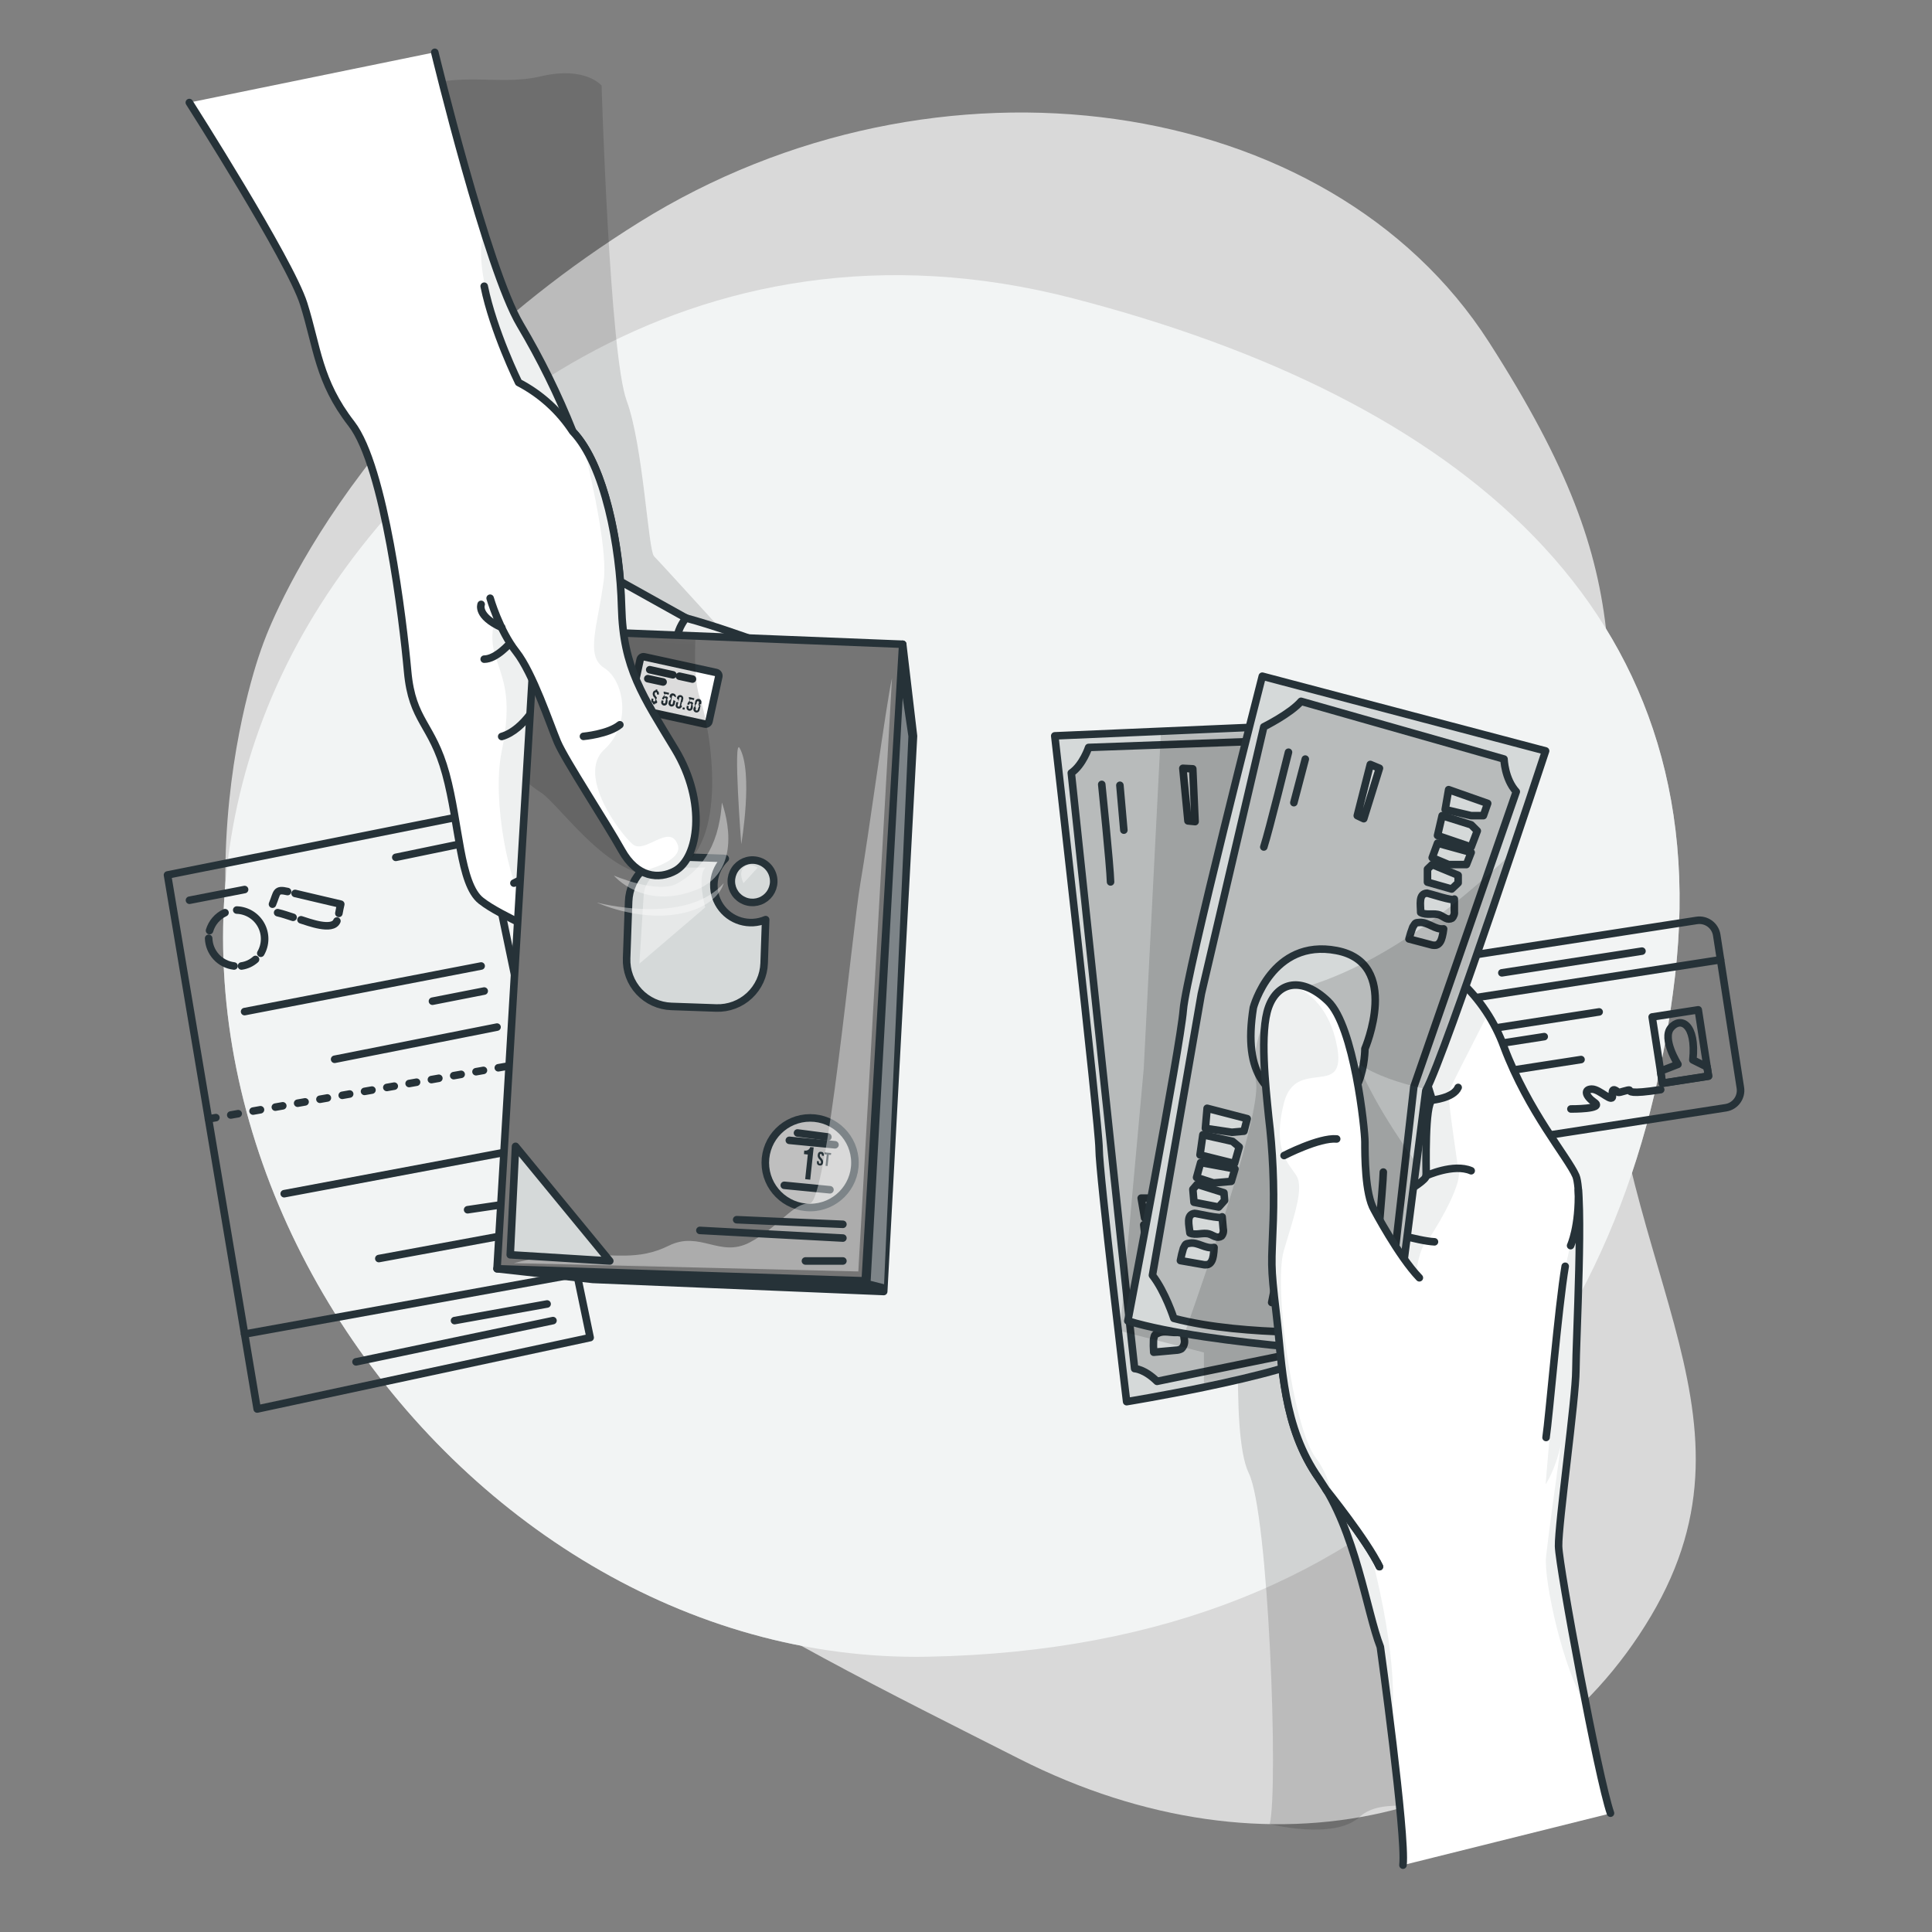 <svg width="256" height="256" viewBox="0 0 256 256" fill="none" xmlns="http://www.w3.org/2000/svg">
<rect x="0" y="0" width="256" height="256" fill="#808080" stroke="none"/>
<path opacity="0.7" d="M34.78 85.55C34.78 85.55 20.506 122.414 40.566 159.534C60.626 196.654 101.944 216.264 135.014 233.032C168.084 249.8 202.424 241.633 218.742 214.17C235.059 186.706 212.68 167.101 212.649 127.939C212.618 88.776 218.511 78.408 197.289 45.322C176.067 12.237 124.042 4.91 84.7 29.45C45.358 53.99 34.78 85.55 34.78 85.55Z" fill="white"/>
<path d="M39.46 85.222C54.216 58.056 91.336 26.342 142.259 39.552C193.183 52.762 227.589 80.707 221.952 129.326C216.315 177.946 186.691 218.342 122.88 219.525C59.069 220.708 7.101 144.794 39.46 85.222Z" fill="#D5D9D9"/>
<path opacity="0.7" d="M39.46 85.222C54.216 58.056 91.336 26.342 142.259 39.552C193.183 52.762 227.589 80.707 221.952 129.326C216.315 177.946 186.691 218.342 122.88 219.525C59.069 220.708 7.101 144.794 39.46 85.222Z" fill="white"/>
<path d="M224.824 121.963L191.612 127.105C190.343 127.301 189.474 128.489 189.67 129.757L192.802 149.986C192.998 151.255 194.186 152.124 195.454 151.928L228.666 146.786C229.935 146.59 230.804 145.402 230.608 144.133L227.476 123.905C227.28 122.636 226.092 121.767 224.824 121.963Z" stroke="#263238" stroke-linecap="round" stroke-linejoin="round"/>
<path d="M190.177 133.023L227.983 127.171" stroke="#263238" stroke-linecap="round" stroke-linejoin="round"/>
<path d="M225.027 133.807L218.92 134.752L220.282 143.546L226.389 142.6L225.027 133.807Z" stroke="#263238" stroke-linecap="round" stroke-linejoin="round"/>
<path d="M221.399 136.192C222.689 134.656 224.809 135.68 224.312 140.447L226.202 141.384L226.386 142.582L220.283 143.529L220.032 141.926L222.336 141.03C222.336 141.03 220.186 137.641 221.399 136.192Z" stroke="#263238" stroke-linecap="round" stroke-linejoin="round"/>
<path d="M208.154 146.944C208.154 146.944 212.567 146.98 211.302 146.099C210.038 145.219 209.848 144.328 210.923 144.312C211.999 144.297 213.801 146.36 213.658 145.101C213.514 143.841 214.292 144.661 214.441 144.742C214.589 144.824 215.864 144.312 215.926 144.461C215.987 144.609 215.9 145.024 220.052 144.384" stroke="#263238" stroke-linecap="round" stroke-linejoin="round"/>
<path d="M193.382 136.95L211.896 134.083" stroke="#263238" stroke-linecap="round" stroke-linejoin="round"/>
<path d="M193.71 139.049L204.616 137.359" stroke="#263238" stroke-linecap="round" stroke-linejoin="round"/>
<path d="M194.284 142.751L209.495 140.396" stroke="#263238" stroke-linecap="round" stroke-linejoin="round"/>
<path d="M199.004 128.906L217.569 126.029" stroke="#263238" stroke-linecap="round" stroke-linejoin="round"/>
<path d="M22.195 115.937L63.703 107.648L78.198 177.239L34.079 186.701L22.195 115.937Z" stroke="#263238" stroke-linecap="round" stroke-linejoin="round"/>
<path d="M32.41 176.773L76.442 168.801" stroke="#263238" stroke-linecap="round" stroke-linejoin="round"/>
<path d="M71.224 162.883L50.197 166.764" stroke="#263238" stroke-linecap="round" stroke-linejoin="round"/>
<path d="M68.106 159.391L61.962 160.297" stroke="#263238" stroke-linecap="round" stroke-linejoin="round"/>
<path d="M69.043 152.284L37.658 158.172" stroke="#263238" stroke-linecap="round" stroke-linejoin="round"/>
<path d="M27.622 148.265L70.584 140.682" stroke="#263238" stroke-linecap="round" stroke-linejoin="round" stroke-dasharray="1 2"/>
<path d="M73.272 174.986L47.176 180.454" stroke="#263238" stroke-linecap="round" stroke-linejoin="round"/>
<path d="M72.494 172.785L60.227 174.986" stroke="#263238" stroke-linecap="round" stroke-linejoin="round"/>
<path d="M65.859 136.095L44.339 140.36" stroke="#263238" stroke-linecap="round" stroke-linejoin="round"/>
<path d="M64.159 131.318L57.303 132.664" stroke="#263238" stroke-linecap="round" stroke-linejoin="round"/>
<path d="M63.754 128L32.41 134.042" stroke="#263238" stroke-linecap="round" stroke-linejoin="round"/>
<path d="M60.907 111.852L52.444 113.603" stroke="#263238" stroke-linecap="round" stroke-linejoin="round"/>
<path d="M32.41 117.868L25.108 119.286" stroke="#263238" stroke-linecap="round" stroke-linejoin="round"/>
<path d="M27.766 123.31C27.918 122.791 28.18 122.31 28.533 121.901C28.886 121.491 29.323 121.162 29.814 120.934" stroke="#263238" stroke-linecap="round" stroke-linejoin="round"/>
<path d="M31.012 128C30.105 127.893 29.267 127.464 28.65 126.791C28.033 126.118 27.677 125.247 27.648 124.334" stroke="#263238" stroke-linecap="round" stroke-linejoin="round"/>
<path d="M33.859 127.13C33.339 127.597 32.692 127.9 32 128" stroke="#263238" stroke-linecap="round" stroke-linejoin="round"/>
<path d="M31.37 120.586C32.029 120.608 32.672 120.8 33.235 121.143C33.798 121.487 34.262 121.97 34.583 122.547C34.904 123.123 35.07 123.773 35.065 124.432C35.06 125.092 34.884 125.739 34.555 126.31" stroke="#263238" stroke-linecap="round" stroke-linejoin="round"/>
<path d="M38.835 121.549C38.154 121.334 37.478 121.088 36.787 120.934" stroke="#263238" stroke-linecap="round" stroke-linejoin="round"/>
<path d="M44.641 122.04C44.063 123.418 40.827 122.163 39.885 121.876" stroke="#263238" stroke-linecap="round" stroke-linejoin="round"/>
<path d="M39.101 118.385L45.153 119.808C45.056 120.212 44.979 120.622 44.902 121.027" stroke="#263238" stroke-linecap="round" stroke-linejoin="round"/>
<path d="M36.106 119.808C36.751 118.272 36.495 117.76 38.103 118.134" stroke="#263238" stroke-linecap="round" stroke-linejoin="round"/>
<path opacity="0.2" d="M164.654 167.787C164.654 167.787 162.831 189.844 165.468 195.195C168.105 200.545 169.426 237.102 168.243 241.7C168.243 241.7 176.732 243.84 180.091 240.799C183.45 237.757 188.616 240.686 197.125 237.727C205.635 234.767 199.496 169.083 199.496 169.083L199.757 145.188L185.723 132.685L164.654 167.787Z" fill="black" fill-opacity="0.7"/>
<path d="M175.969 178.396C175.916 178.554 175.831 178.699 175.718 178.821C173.906 180.536 166.17 182.441 159.524 183.813C154.02 184.955 149.284 185.728 149.284 185.728C149.284 185.728 145.638 155.433 145.638 152.248C145.638 149.064 139.761 97.505 139.761 97.505L153.851 96.896L172.544 96.087C172.544 96.087 172.657 97.464 172.846 99.871C174.08 115.2 178.319 172.349 175.969 178.396Z" fill="#D5D9D9"/>
<mask id="mask0_21_7890" style="mask-type:luminance" maskUnits="userSpaceOnUse" x="139" y="96" width="38" height="90">
<path d="M175.969 178.396C175.916 178.554 175.831 178.699 175.718 178.821C173.906 180.536 166.17 182.441 159.524 183.813C154.02 184.955 149.284 185.728 149.284 185.728C149.284 185.728 145.638 155.433 145.638 152.248C145.638 149.064 139.761 97.505 139.761 97.505L153.851 96.896L172.544 96.087C172.544 96.087 172.657 97.464 172.846 99.871C174.08 115.2 178.319 172.349 175.969 178.396Z" fill="white"/>
</mask>
<g mask="url(#mask0_21_7890)">
<path opacity="0.2" d="M175.969 178.396L159.524 181.76L153.313 183.035C151.629 181.381 150.344 181.35 150.344 181.35L149.832 176.717L149.028 169.134L141.952 102.42C143.488 101.361 144.246 99.041 144.246 99.041L153.718 98.698L170.127 98.099L172.836 99.85C174.08 115.2 178.319 172.349 175.969 178.396Z" fill="black" fill-opacity="0.7"/>
<path d="M175.969 178.396L159.524 181.76L153.313 183.035C151.629 181.381 150.344 181.35 150.344 181.35L149.832 176.717L149.028 169.134L141.952 102.42C143.488 101.361 144.246 99.041 144.246 99.041L153.718 98.698L170.127 98.099L172.836 99.85C174.08 115.2 178.319 172.349 175.969 178.396Z" stroke="#263238" stroke-linecap="round" stroke-linejoin="round"/>
<path d="M151.214 158.756L156.703 158.746L156.708 160.461L155.182 161.004L151.665 161.388L151.214 158.756Z" fill="#D5D9D9" stroke="#263238" stroke-linecap="round" stroke-linejoin="round"/>
<path d="M151.552 162.289L155.587 162.15L156.621 162.642L156.57 164.92L151.859 164.971L151.552 162.289Z" fill="#D5D9D9" stroke="#263238" stroke-linecap="round" stroke-linejoin="round"/>
<path d="M152.197 165.929L156.805 165.596L156.754 167.322L154.527 168.11L152.172 167.977L152.197 165.929Z" fill="#D5D9D9" stroke="#263238" stroke-linecap="round" stroke-linejoin="round"/>
<path d="M152.474 168.837L156.196 169.027L156.534 169.979L155.991 171.028L152.663 171.244L152.09 169.62L152.474 168.837Z" fill="#D5D9D9" stroke="#263238" stroke-linecap="round" stroke-linejoin="round"/>
<path d="M156.764 172.17L157.276 173.66C157.358 173.818 157.4 173.994 157.4 174.172C157.4 174.35 157.358 174.526 157.276 174.684C157.181 174.793 157.059 174.876 156.923 174.924C156.787 174.972 156.64 174.985 156.498 174.961C156.211 174.935 155.93 174.838 155.643 174.822C154.778 174.787 153.984 175.498 153.134 175.334C152.801 174.413 151.962 173.061 153.098 172.646C153.308 172.58 156.887 172.508 156.764 172.17Z" fill="#D5D9D9" stroke="#263238" stroke-linecap="round" stroke-linejoin="round"/>
<path d="M156.749 176.364C156.83 176.718 156.888 177.077 156.923 177.439C156.975 177.667 156.967 177.906 156.901 178.131C156.835 178.356 156.712 178.56 156.544 178.724C156.326 178.844 156.081 178.909 155.832 178.913L152.873 179.18C152.83 178.621 152.821 178.06 152.847 177.5C153.021 176.835 152.899 176.891 153.528 176.62C154.527 176.195 155.725 176.87 156.749 176.364Z" fill="#D5D9D9" stroke="#263238" stroke-linecap="round" stroke-linejoin="round"/>
<path d="M145.987 103.936C145.987 103.936 147.103 114.724 147.154 116.859" stroke="#263238" stroke-linecap="round" stroke-linejoin="round"/>
<path d="M148.393 104.054L148.915 109.998" stroke="#263238" stroke-linecap="round" stroke-linejoin="round"/>
<path d="M156.733 101.806L157.409 108.774L158.356 108.867L158.049 101.873L156.733 101.806Z" fill="#D5D9D9" stroke="#263238" stroke-linecap="round" stroke-linejoin="round"/>
<path opacity="0.2" d="M175.969 178.396C175.916 178.554 175.831 178.699 175.718 178.821C173.906 180.536 166.17 182.441 159.524 183.813V179.205L149.852 176.727L148.393 176.353L149.048 169.144L151.552 141.599L153.738 98.719L153.83 96.896L172.544 96.087C172.544 96.087 172.657 97.464 172.846 99.871C174.08 115.2 178.319 172.349 175.969 178.396Z" fill="black" fill-opacity="0.7"/>
</g>
<path d="M175.969 178.396C175.916 178.554 175.831 178.699 175.718 178.821C173.906 180.536 166.17 182.441 159.524 183.813C154.02 184.955 149.284 185.728 149.284 185.728C149.284 185.728 145.638 155.433 145.638 152.248C145.638 149.064 139.761 97.505 139.761 97.505L153.851 96.896L172.544 96.087C172.544 96.087 172.657 97.464 172.846 99.871C174.08 115.2 178.319 172.349 175.969 178.396Z" stroke="#263238" stroke-linecap="round" stroke-linejoin="round"/>
<path d="M185.887 247.142C186.005 246.062 184.305 230.564 184.274 228.879C184.192 224.271 182.886 218.225 182.886 218.225C181.064 213.565 179.645 202.829 174.781 195.942C169.917 189.056 169.923 180.956 169.114 174.08C168.305 167.204 168.504 167.798 168.709 161.695C168.857 157.11 168.653 152.521 168.1 147.968C167.695 143.913 166.886 136.781 168.1 133.458C169.313 130.135 172.488 129.362 175.964 132.69C179.441 136.018 180.859 149.663 180.859 151.347C180.859 153.032 180.859 158.295 182.077 160.323C182.077 160.323 188.964 156.8 188.964 155.827C188.964 154.854 188.759 146.258 189.773 145.797L185.723 132.69L193.403 129.961C194.849 131.258 196.097 132.758 197.11 134.415C197.977 135.787 198.702 137.244 199.276 138.762C202.517 147.359 207.724 153.354 208.799 155.827C209.874 158.3 208.799 177.94 208.799 181.591C208.799 185.242 206.444 202.071 206.505 204.902C206.551 206.95 207.933 214.569 209.311 220.411C209.823 222.664 212.931 238.986 213.407 240.282L185.887 247.142Z" fill="white"/>
<path opacity="0.4" d="M191.949 144.932C191.898 146.033 193.213 154.808 193.213 154.808C194.125 156.995 189.148 164.449 189.148 164.449C188.073 165.053 187.612 168.801 187.612 168.801C184.243 168.054 176.527 160.297 176.527 160.297C176.527 160.297 175.616 163.476 174.592 171.346C173.568 179.215 180.06 197.908 182.825 210.816C185.59 223.724 184.274 228.864 184.274 228.864C184.192 224.256 182.886 218.209 182.886 218.209C181.064 213.55 179.645 202.813 174.781 195.927C169.917 189.041 169.923 180.956 169.114 174.08C168.305 167.204 168.504 167.798 168.709 161.695C168.857 157.11 168.653 152.521 168.1 147.968C167.695 143.913 166.886 136.781 168.1 133.458C169.313 130.135 172.488 129.362 175.964 132.69C179.441 136.018 180.859 149.663 180.859 151.347C180.859 153.032 180.859 158.295 182.077 160.323C182.077 160.323 188.964 156.8 188.964 155.827C188.964 154.854 188.759 146.258 189.773 145.797L185.723 132.69L193.403 129.961C194.849 131.258 196.097 132.758 197.11 134.415C194.627 139.382 192 144.246 191.949 144.932Z" fill="#D5D9D9"/>
<path opacity="0.4" d="M204.861 206.259C205.199 203.187 206.208 195.886 206.848 191.329C206.065 194.888 204.8 196.69 204.8 196.69C204.8 196.69 206.981 170.578 207.196 168.986C207.411 167.393 209.613 160.236 208.804 155.802C209.879 158.269 208.804 177.915 208.804 181.565C208.804 185.216 206.449 202.045 206.51 204.877C206.556 206.925 208.753 219.976 210.13 225.818C207.171 221.517 204.524 209.347 204.861 206.259Z" fill="#D5D9D9"/>
<path d="M213.397 240.256C211.779 235.597 206.582 207.693 206.52 204.877C206.459 202.061 208.814 185.211 208.814 181.565C208.814 177.92 209.889 158.269 208.814 155.802C207.739 153.334 202.532 147.333 199.291 138.737C198.066 135.375 196.052 132.357 193.418 129.935L185.738 132.664L189.788 145.772C188.764 146.232 188.979 154.829 188.979 155.802C188.979 156.774 182.093 160.297 182.093 160.297C180.874 158.249 180.874 153.006 180.874 151.322C180.874 149.637 179.456 135.987 175.98 132.664C172.503 129.341 169.324 130.104 168.115 133.432C166.907 136.76 167.711 143.887 168.115 147.942C168.669 152.501 168.873 157.095 168.725 161.684C168.52 167.788 168.315 167.183 169.129 174.07C169.943 180.956 169.938 189.056 174.797 195.942C179.656 202.829 181.079 213.565 182.902 218.225C182.902 218.225 186.342 243.092 185.902 247.142" stroke="#263238" stroke-linecap="round" stroke-linejoin="round"/>
<path d="M182.077 160.297C182.077 160.297 183.291 165.965 186.025 168.801" stroke="#263238" stroke-linecap="round" stroke-linejoin="round"/>
<path d="M182.815 162.883C182.815 162.883 187.935 164.449 190.075 164.547" stroke="#263238" stroke-linecap="round" stroke-linejoin="round"/>
<path d="M188.964 155.802C188.964 155.802 192.609 154.117 194.939 155.131" stroke="#263238" stroke-linecap="round" stroke-linejoin="round"/>
<path d="M189.773 145.772C189.773 145.772 192.609 145.51 193.213 144.092" stroke="#263238" stroke-linecap="round" stroke-linejoin="round"/>
<path d="M175.718 197.386C175.718 197.386 181.166 204.15 182.784 207.59" stroke="#263238" stroke-linecap="round" stroke-linejoin="round"/>
<path d="M207.396 167.788C206.484 173.158 205.266 187.843 204.861 190.474" stroke="#263238" stroke-linecap="round" stroke-linejoin="round"/>
<path d="M209.137 157.66C209.29 162.524 208.113 165.053 208.113 165.053" stroke="#263238" stroke-linecap="round" stroke-linejoin="round"/>
<path d="M167.26 89.6L204.8 99.502C204.8 99.502 191.606 139.546 188.928 144.512L184.453 179.42C184.453 179.42 160.471 178.365 149.443 175.032C149.443 175.032 156.416 138.68 156.79 133.832C157.164 128.983 167.26 89.6 167.26 89.6Z" fill="#D5D9D9"/>
<mask id="mask1_21_7890" style="mask-type:luminance" maskUnits="userSpaceOnUse" x="149" y="89" width="56" height="91">
<path d="M167.26 89.6L204.8 99.502C204.8 99.502 191.606 139.546 188.928 144.512L184.453 179.42C184.453 179.42 160.471 178.365 149.443 175.032C149.443 175.032 156.416 138.68 156.79 133.832C157.164 128.983 167.26 89.6 167.26 89.6Z" fill="white"/>
</mask>
<g mask="url(#mask1_21_7890)">
<path opacity="0.2" d="M159.186 131.681L167.46 96.307C167.46 96.307 171.018 94.541 172.395 92.928L199.291 100.577C199.291 100.577 199.373 103.214 200.914 104.904L187.341 144.015L184.049 172.846C184.049 172.846 179.671 173.194 179.251 176.43C179.251 176.43 165.059 177.198 155.54 174.689C155.54 174.689 154.419 171.192 152.704 168.98L159.186 131.681Z" fill="black" fill-opacity="0.7"/>
<path d="M159.186 131.681L167.46 96.307C167.46 96.307 171.018 94.541 172.395 92.928L199.291 100.577C199.291 100.577 199.373 103.214 200.914 104.904L187.341 144.015L184.049 172.846C184.049 172.846 179.671 173.194 179.251 176.43C179.251 176.43 165.059 177.198 155.54 174.689C155.54 174.689 154.419 171.192 152.704 168.98L159.186 131.681Z" stroke="#263238" stroke-linecap="round" stroke-linejoin="round"/>
<path d="M166.072 133.519C166.072 133.519 168.515 124.303 177.116 125.957C185.718 127.611 180.859 138.967 180.859 138.967C180.859 138.967 180.91 148.132 173.931 146.867C167.88 145.772 164.654 142.449 166.072 133.519Z" fill="#D5D9D9" stroke="#263238" stroke-linecap="round" stroke-linejoin="round"/>
<path d="M170.732 99.671C170.732 99.671 168.131 110.203 167.46 112.23" stroke="#263238" stroke-linecap="round" stroke-linejoin="round"/>
<path d="M172.959 100.582L171.443 106.358" stroke="#263238" stroke-linecap="round" stroke-linejoin="round"/>
<path d="M191.949 104.632L197.125 106.455L196.557 108.078H194.939L191.493 107.269L191.949 104.632Z" fill="#D5D9D9" stroke="#263238" stroke-linecap="round" stroke-linejoin="round"/>
<path d="M191.089 108.078L194.939 109.292L195.748 110.1L194.939 112.23L190.479 110.71L191.089 108.078Z" fill="#D5D9D9" stroke="#263238" stroke-linecap="round" stroke-linejoin="round"/>
<path d="M190.479 111.724L194.939 112.952L194.309 114.56H191.949L189.773 113.649L190.479 111.724Z" fill="#D5D9D9" stroke="#263238" stroke-linecap="round" stroke-linejoin="round"/>
<path d="M189.773 114.56L193.213 115.978V116.987L192.353 117.801L189.148 116.89V115.164L189.773 114.56Z" fill="#D5D9D9" stroke="#263238" stroke-linecap="round" stroke-linejoin="round"/>
<path d="M192.707 119.132V120.709C192.733 120.883 192.719 121.06 192.665 121.227C192.61 121.395 192.518 121.547 192.394 121.672C192.267 121.741 192.124 121.778 191.979 121.778C191.835 121.778 191.692 121.741 191.565 121.672C191.304 121.549 191.053 121.365 190.807 121.257C190.003 120.934 189.015 121.339 188.247 120.909C188.247 119.931 187.904 118.38 189.112 118.349C189.312 118.364 192.707 119.491 192.707 119.132Z" fill="#D5D9D9" stroke="#263238" stroke-linecap="round" stroke-linejoin="round"/>
<path d="M191.288 123.08C191.25 123.441 191.185 123.798 191.094 124.15C190.981 124.605 190.761 125.112 190.305 125.235C190.06 125.276 189.808 125.255 189.573 125.174L186.696 124.416C186.835 123.877 187.006 123.347 187.208 122.829C187.597 122.26 187.464 122.271 188.145 122.225C189.251 122.179 190.152 123.218 191.288 123.08Z" fill="#D5D9D9" stroke="#263238" stroke-linecap="round" stroke-linejoin="round"/>
<path d="M181.571 101.294L179.845 108.078L180.705 108.483L182.784 101.796L181.571 101.294Z" fill="#D5D9D9" stroke="#263238" stroke-linecap="round" stroke-linejoin="round"/>
<path d="M159.949 146.852L165.263 148.229L164.833 149.888L163.22 150.031L159.718 149.514L159.949 146.852Z" fill="#D5D9D9" stroke="#263238" stroke-linecap="round" stroke-linejoin="round"/>
<path d="M159.386 150.359L163.323 151.24L164.204 151.977L163.579 154.168L159.007 153.032L159.386 150.359Z" fill="#D5D9D9" stroke="#263238" stroke-linecap="round" stroke-linejoin="round"/>
<path d="M159.094 154.045L163.64 154.885L163.149 156.539L160.799 156.744L158.551 156.022L159.094 154.045Z" fill="#D5D9D9" stroke="#263238" stroke-linecap="round" stroke-linejoin="round"/>
<path d="M158.628 156.928L162.181 158.049L162.268 159.058L161.48 159.939L158.208 159.304L158.06 157.588L158.628 156.928Z" fill="#D5D9D9" stroke="#263238" stroke-linecap="round" stroke-linejoin="round"/>
<path d="M161.94 161.234L162.079 162.806C162.121 162.977 162.122 163.156 162.082 163.327C162.042 163.499 161.962 163.659 161.848 163.794C161.728 163.874 161.589 163.922 161.445 163.933C161.301 163.945 161.156 163.92 161.024 163.86C160.753 163.763 160.512 163.599 160.23 163.517C159.406 163.261 158.454 163.748 157.67 163.384C157.578 162.412 157.112 160.896 158.31 160.778C158.495 160.768 161.971 161.592 161.94 161.234Z" fill="#D5D9D9" stroke="#263238" stroke-linecap="round" stroke-linejoin="round"/>
<path d="M160.87 165.289C160.863 165.661 160.829 166.033 160.768 166.4C160.691 166.861 160.517 167.388 160.077 167.547C159.835 167.608 159.581 167.608 159.339 167.547L156.411 167.035C156.509 166.485 156.641 165.941 156.805 165.407C157.143 164.808 157.01 164.828 157.686 164.726C158.761 164.567 159.744 165.524 160.87 165.289Z" fill="#D5D9D9" stroke="#263238" stroke-linecap="round" stroke-linejoin="round"/>
<path d="M182.077 170.26C182.077 170.26 183.296 156.672 183.296 155.305" stroke="#263238" stroke-linecap="round" stroke-linejoin="round"/>
<path d="M179.645 169.651C179.645 169.651 180.157 162.586 180.25 161.357" stroke="#263238" stroke-linecap="round" stroke-linejoin="round"/>
<path d="M170.148 164.547L168.504 172.59H170.148L171.341 164.547H170.148Z" fill="#D5D9D9" stroke="#263238" stroke-linecap="round" stroke-linejoin="round"/>
<path opacity="0.2" d="M189.015 144.312C185.462 143.57 182.292 142.479 179.947 140.908C179.947 140.908 181.647 145.792 187.674 154.117L184.433 179.42C184.433 179.42 168.781 178.734 156.954 176.712C160.589 166.472 167.194 147.067 166.41 143.222C165.35 137.943 169.093 131.712 169.093 131.712C180.925 129.582 192.399 120.637 200.274 113.075C196.265 124.928 190.792 140.8 189.015 144.312Z" fill="black" fill-opacity="0.7"/>
</g>
<path d="M167.26 89.6L204.8 99.502C204.8 99.502 191.606 139.546 188.928 144.512L184.453 179.42C184.453 179.42 160.471 178.365 149.443 175.032C149.443 175.032 156.416 138.68 156.79 133.832C157.164 128.983 167.26 89.6 167.26 89.6Z" stroke="#263238" stroke-linecap="round" stroke-linejoin="round"/>
<path d="M188.073 169.313L182.784 207.59C181.606 205.087 178.396 200.817 176.737 198.682C176.123 197.883 175.713 197.386 175.713 197.386L174.776 195.942C169.917 189.056 169.917 180.956 169.109 174.07C168.3 167.183 168.499 167.788 168.704 161.684C168.853 157.104 168.651 152.518 168.1 147.968C167.695 143.913 166.886 136.781 168.1 133.458C168.694 131.83 169.764 130.816 171.105 130.601C172.447 130.386 174.177 131 175.964 132.69C179.441 136.013 180.859 149.663 180.859 151.347C180.859 153.032 180.859 158.295 182.077 160.323C182.077 160.297 185.344 166.477 188.073 169.313Z" fill="white"/>
<path opacity="0.4" d="M174.377 193.213C175.483 194.627 176.236 196.664 176.737 198.682C176.123 197.883 175.713 197.386 175.713 197.386L174.776 195.942C169.917 189.056 169.917 180.956 169.109 174.07C168.3 167.183 168.499 167.788 168.704 161.684C168.853 157.104 168.651 152.518 168.1 147.968C167.695 143.913 166.886 136.781 168.1 133.458C168.694 131.83 169.764 130.816 171.105 130.601C173.665 131.328 176.225 133.934 177.116 138.394C178.652 145.879 171.725 139.832 170.122 146.176C168.52 152.52 170.849 154.23 171.807 155.827C172.764 157.425 171.54 160.947 170.122 165.678C168.704 170.409 171.341 189.327 174.377 193.213Z" fill="#D5D9D9"/>
<path d="M188.073 169.313C185.339 166.477 182.077 160.297 182.077 160.297C180.859 158.249 180.859 153.006 180.859 151.322C180.859 149.637 179.441 135.987 175.964 132.664C172.488 129.341 169.308 130.104 168.1 133.432C166.892 136.76 167.695 143.887 168.1 147.942C168.654 152.501 168.858 157.095 168.709 161.684C168.504 167.788 168.3 167.183 169.114 174.07C169.928 180.956 169.923 189.056 174.781 195.942L175.718 197.386C175.718 197.386 181.166 204.15 182.784 207.59" stroke="#263238" stroke-linecap="round" stroke-linejoin="round"/>
<path d="M170.148 153.114C170.148 153.114 174.792 150.712 177.116 150.917" stroke="#263238" stroke-linecap="round" stroke-linejoin="round"/>
<path opacity="0.2" d="M99.231 87.455C99.231 87.455 87.486 74.522 86.677 73.728C85.868 72.934 85.258 59.141 83.026 53.069C80.794 46.996 79.713 11.341 79.713 11.341C79.713 11.341 77.588 8.709 71.598 10.127C65.608 11.546 59.735 8.909 53.053 12.759C46.372 16.609 59.331 71.68 59.331 71.68L72.484 113.597L99.231 87.455Z" fill="black" fill-opacity="0.7"/>
<path d="M107.3 87.552C107.3 87.552 102.036 121.175 96.548 125.629C93.379 128.189 88.438 129.367 84.055 129.213C80.881 129.101 77.993 128.302 76.293 126.853C72.243 123.407 66.565 121.585 63.739 119.357C60.913 117.13 60.902 109.23 59.08 102.543C57.257 95.857 54.62 95.657 54.016 88.975C53.412 82.294 50.975 61.839 46.572 56.161C42.168 50.483 42.066 46.034 40.243 40.259C38.42 34.483 25.088 13.588 25.088 13.588L57.59 6.932C57.59 6.932 60.785 20.157 64.205 30.945C65.828 36.065 67.502 40.643 68.905 42.987C71.599 47.523 73.932 52.264 75.883 57.165C79.56 61.015 81.572 69.545 82.181 77.015L90.885 81.869C97.577 83.697 107.3 87.552 107.3 87.552Z" fill="white"/>
<path opacity="0.4" d="M107.3 87.552C107.3 87.552 102.036 121.175 96.548 125.629C93.379 128.189 88.438 129.367 84.055 129.213C73.661 126.653 70.866 120.858 69.458 119.455C67.584 117.586 65.121 106.199 66.473 99.574C67.825 92.948 66.852 90.496 65.736 87.26C63.263 80.092 70.805 76.232 71.583 73.518C72.361 70.805 72.095 55.629 68.7 50.693C66.898 48.067 62.254 34.529 64.21 30.956C65.833 36.075 67.507 40.653 68.91 42.998C71.604 47.533 73.937 52.274 75.889 57.175C79.565 61.025 81.577 69.555 82.186 77.025L90.89 81.879C97.577 83.697 107.3 87.552 107.3 87.552Z" fill="#D5D9D9"/>
<path d="M67.61 85.187C67.61 85.187 65.777 87.342 64.159 87.342" stroke="#263238" stroke-linecap="round" stroke-linejoin="round"/>
<path d="M71.598 92.472C71.598 92.472 69.627 96.66 66.478 97.592" stroke="#263238" stroke-linecap="round" stroke-linejoin="round"/>
<path d="M68.096 117.018C68.096 117.018 72.555 115.092 73.262 111.852" stroke="#263238" stroke-linecap="round" stroke-linejoin="round"/>
<path d="M90.895 81.874C90.895 81.874 89.779 83.292 89.779 84.434" stroke="#263238" stroke-linecap="round" stroke-linejoin="round"/>
<path d="M57.61 6.932C57.61 6.932 64.563 35.691 68.925 43.008C71.619 47.544 73.953 52.284 75.904 57.185C79.58 61.035 81.592 69.571 82.202 77.041L90.906 81.894C97.587 83.717 107.29 87.567 107.29 87.567C107.29 87.567 102.026 121.19 96.538 125.645C91.049 130.099 80.384 130.284 76.288 126.843C72.192 123.402 66.56 121.574 63.734 119.347C60.907 117.12 60.897 109.22 59.075 102.533C57.252 95.846 54.615 95.647 54.011 88.965C53.407 82.284 50.97 61.829 46.566 56.151C42.163 50.473 42.061 46.024 40.238 40.248C38.415 34.473 25.088 13.588 25.088 13.588" stroke="#263238" stroke-linecap="round" stroke-linejoin="round"/>
<path d="M119.613 85.371L65.859 168.115L78.546 169.528L117.094 171.131L121.042 97.531L119.613 85.371Z" fill="#263238" stroke="#263238" stroke-linecap="round" stroke-linejoin="round"/>
<path d="M119.613 85.366L114.647 169.718L65.859 168.115L69.709 103.48L70.907 83.41L92.165 84.265L119.613 85.366Z" fill="#757575"/>
<mask id="mask2_21_7890" style="mask-type:luminance" maskUnits="userSpaceOnUse" x="65" y="83" width="55" height="87">
<path d="M119.613 85.366L114.647 169.718L65.859 168.115L69.709 103.48L70.907 83.41L92.165 84.265L119.613 85.366Z" fill="white"/>
</mask>
<g mask="url(#mask2_21_7890)">
<path d="M107.346 160.005C110.626 160.005 113.285 157.346 113.285 154.066C113.285 150.786 110.626 148.127 107.346 148.127C104.066 148.127 101.407 150.786 101.407 154.066C101.407 157.346 104.066 160.005 107.346 160.005Z" fill="#BFBFBF" stroke="#263238" stroke-miterlimit="10"/>
<path d="M105.672 150.124L109.696 150.651" stroke="#263238" stroke-linecap="round" stroke-linejoin="round"/>
<path d="M104.591 151.101L110.638 151.69" stroke="#263238" stroke-linecap="round" stroke-linejoin="round"/>
<path d="M103.921 157.061L109.972 157.65" stroke="#263238" stroke-linecap="round" stroke-linejoin="round"/>
<path d="M106.568 152.448C106.734 152.489 106.91 152.465 107.058 152.38C107.207 152.295 107.317 152.156 107.366 151.992L107.817 152.038L107.361 156.314L106.691 156.242L107.039 152.98L106.527 152.924L106.568 152.448Z" fill="#263238"/>
<path d="M108.805 152.627C109.071 152.627 109.194 152.827 109.164 153.108V153.16L108.902 153.134V153.088C108.902 152.965 108.872 152.909 108.785 152.899C108.698 152.888 108.641 152.934 108.631 153.057C108.621 153.18 108.662 153.288 108.826 153.462C108.909 153.532 108.974 153.621 109.016 153.722C109.058 153.823 109.075 153.932 109.066 154.04C109.036 154.322 108.882 154.465 108.611 154.435C108.339 154.404 108.221 154.23 108.247 153.953V153.846L108.503 153.871V153.999C108.503 154.122 108.539 154.173 108.626 154.184C108.713 154.194 108.774 154.153 108.785 154.03C108.795 153.907 108.754 153.8 108.59 153.626C108.507 153.555 108.442 153.466 108.4 153.365C108.358 153.265 108.341 153.156 108.349 153.047C108.385 152.74 108.544 152.576 108.805 152.627Z" fill="#263238"/>
<path d="M109.286 152.699L110.136 152.786L110.106 153.037L109.819 153.006L109.66 154.501L109.389 154.475L109.548 152.975L109.261 152.945L109.286 152.699Z" fill="#263238"/>
<path d="M94.893 89.11L85.369 87.032C85.123 86.978 84.88 87.134 84.826 87.38L83.531 93.318C83.477 93.564 83.633 93.806 83.879 93.86L93.403 95.938C93.649 95.992 93.892 95.836 93.945 95.59L95.241 89.653C95.295 89.407 95.139 89.164 94.893 89.11Z" fill="white" stroke="#263238" stroke-linecap="round" stroke-linejoin="round"/>
<path d="M87.04 92.887L87.004 92.851C87.004 92.851 87.004 92.79 86.979 92.764C86.954 92.741 86.935 92.713 86.922 92.682C86.92 92.672 86.92 92.662 86.922 92.651C86.922 92.651 86.948 92.651 86.963 92.616C86.976 92.608 86.987 92.598 86.995 92.585C87.002 92.573 87.007 92.559 87.009 92.544C87.007 92.536 87.007 92.527 87.009 92.518H87.04C87.04 92.421 86.979 92.349 86.917 92.273C86.769 92.088 86.738 91.996 86.769 91.873C86.799 91.75 86.851 91.715 86.938 91.73C87.025 91.745 87.061 91.807 87.035 91.93V92.001L87.291 92.058V92.001C87.326 91.911 87.324 91.81 87.287 91.721C87.25 91.631 87.18 91.559 87.091 91.52L87.122 91.397L86.902 91.346L86.876 91.474C86.677 91.474 86.549 91.602 86.497 91.832C86.478 91.935 86.485 92.042 86.518 92.141C86.551 92.241 86.609 92.33 86.687 92.401C86.835 92.58 86.866 92.682 86.835 92.8C86.805 92.918 86.748 92.959 86.661 92.938C86.574 92.918 86.533 92.861 86.559 92.744L86.589 92.605L86.333 92.549V92.667C86.312 92.713 86.301 92.764 86.299 92.815C86.298 92.866 86.307 92.917 86.325 92.965C86.344 93.013 86.372 93.056 86.408 93.093C86.443 93.13 86.486 93.159 86.533 93.179V93.302L86.753 93.353L86.779 93.225H86.912C86.952 93.211 86.989 93.188 87.019 93.158C87.051 93.127 87.077 93.091 87.096 93.051C87.04 92.918 87.04 92.902 87.04 92.887Z" fill="#263238"/>
<path d="M88.448 92.805C88.446 92.764 88.435 92.724 88.417 92.687C88.412 92.667 88.412 92.646 88.417 92.626C88.425 92.611 88.438 92.598 88.453 92.59C88.591 92.467 88.422 92.303 88.289 92.273C88.243 92.261 88.195 92.262 88.149 92.274C88.104 92.287 88.062 92.311 88.028 92.344L88.136 91.945L88.607 92.047L88.658 91.802L87.951 91.648C87.936 91.682 87.926 91.719 87.921 91.755C87.921 91.791 87.967 91.802 87.967 91.843C87.967 91.883 87.967 91.878 87.967 91.899C87.976 91.929 87.996 91.954 88.023 91.971C88.049 91.971 88.074 92.017 88.069 92.047C88.073 92.057 88.073 92.068 88.069 92.078C88.05 92.125 88.016 92.165 87.972 92.191C87.952 92.195 87.934 92.206 87.921 92.221V92.252C87.921 92.288 87.88 92.308 87.849 92.329C87.818 92.349 87.742 92.513 87.711 92.626L87.967 92.682V92.631C87.992 92.508 88.059 92.477 88.141 92.493C88.223 92.508 88.274 92.57 88.243 92.692L88.161 93.071C88.161 93.189 88.074 93.225 87.987 93.204C87.9 93.184 87.859 93.133 87.885 93.01L87.921 92.851L87.665 92.795L87.634 92.938C87.614 92.994 87.606 93.053 87.611 93.112C87.616 93.171 87.633 93.228 87.662 93.279C87.691 93.331 87.73 93.376 87.777 93.411C87.825 93.446 87.879 93.471 87.937 93.483C87.994 93.496 88.054 93.496 88.112 93.483C88.169 93.471 88.224 93.446 88.271 93.411C88.319 93.376 88.358 93.331 88.387 93.28C88.415 93.228 88.433 93.171 88.438 93.112C88.456 93.011 88.459 92.907 88.448 92.805Z" fill="#263238"/>
<path d="M91.791 93.522C91.787 93.481 91.776 93.442 91.761 93.404C91.756 93.384 91.756 93.363 91.761 93.343C91.769 93.327 91.781 93.315 91.796 93.307C91.93 93.184 91.761 93.02 91.633 92.989C91.587 92.978 91.538 92.979 91.493 92.991C91.447 93.004 91.405 93.028 91.371 93.061L91.479 92.662L91.95 92.764L92.001 92.518L91.295 92.365C91.278 92.398 91.267 92.435 91.264 92.472C91.264 92.508 91.305 92.518 91.31 92.559C91.315 92.6 91.31 92.595 91.31 92.616C91.319 92.646 91.34 92.671 91.366 92.687C91.392 92.687 91.418 92.733 91.412 92.764C91.407 92.795 91.412 92.764 91.412 92.795C91.393 92.843 91.356 92.883 91.31 92.907C91.292 92.913 91.276 92.924 91.264 92.938C91.264 92.938 91.264 92.938 91.264 92.969C91.264 93 91.228 93.025 91.197 93.046C91.167 93.066 91.09 93.23 91.059 93.343L91.315 93.399V93.348C91.341 93.225 91.407 93.194 91.489 93.21C91.571 93.225 91.617 93.286 91.592 93.409L91.51 93.788C91.51 93.906 91.423 93.942 91.336 93.921C91.249 93.901 91.208 93.85 91.233 93.727L91.269 93.568L91.013 93.512L90.982 93.655C90.967 93.709 90.963 93.765 90.97 93.821C90.977 93.876 90.996 93.93 91.024 93.978C91.053 94.026 91.091 94.068 91.137 94.101C91.182 94.133 91.234 94.156 91.289 94.168C91.344 94.18 91.4 94.181 91.455 94.17C91.51 94.159 91.562 94.137 91.609 94.105C91.655 94.074 91.694 94.033 91.723 93.985C91.753 93.938 91.773 93.885 91.781 93.829C91.802 93.728 91.805 93.624 91.791 93.522Z" fill="#263238"/>
<path d="M89.032 92.298C89.057 92.175 89.124 92.139 89.206 92.16C89.232 92.164 89.256 92.176 89.274 92.196C89.292 92.216 89.302 92.241 89.303 92.267H89.39C89.393 92.282 89.399 92.296 89.408 92.309C89.417 92.321 89.428 92.332 89.441 92.339C89.472 92.365 89.513 92.38 89.549 92.406C89.566 92.352 89.571 92.295 89.564 92.239C89.558 92.183 89.539 92.129 89.51 92.081C89.481 92.032 89.442 91.991 89.396 91.959C89.35 91.926 89.297 91.904 89.242 91.894C89.185 91.875 89.125 91.869 89.066 91.877C89.007 91.885 88.951 91.906 88.901 91.939C88.852 91.973 88.811 92.017 88.781 92.068C88.751 92.12 88.734 92.177 88.73 92.237C88.727 92.269 88.727 92.302 88.73 92.334C88.73 92.416 88.73 92.39 88.811 92.421C88.894 92.452 88.919 92.493 88.847 92.518H88.893C88.893 92.518 88.893 92.554 88.893 92.57C88.893 92.585 88.894 92.595 88.868 92.616C88.873 92.629 88.873 92.643 88.868 92.657C88.868 92.657 88.827 92.723 88.817 92.733C88.802 92.759 88.781 92.78 88.755 92.795C88.689 92.836 88.658 92.795 88.637 92.897C88.617 93 88.612 93.01 88.602 93.061C88.582 93.117 88.574 93.177 88.579 93.236C88.585 93.295 88.602 93.353 88.631 93.404C88.66 93.456 88.7 93.501 88.747 93.537C88.795 93.572 88.85 93.597 88.907 93.61C88.966 93.623 89.026 93.623 89.084 93.611C89.142 93.599 89.197 93.575 89.245 93.54C89.293 93.505 89.333 93.46 89.362 93.408C89.392 93.357 89.41 93.299 89.416 93.24L89.498 92.882H89.467C89.406 92.855 89.348 92.822 89.293 92.785L89.247 92.744L89.144 93.204C89.144 93.327 89.052 93.363 88.97 93.343C88.888 93.322 88.842 93.266 88.868 93.143L89.016 92.447C89.013 92.403 89.024 92.36 89.047 92.324L89.032 92.298Z" fill="#263238"/>
<path d="M90.291 93.143H90.317C90.317 93.117 90.317 93.092 90.317 93.056H90.43L90.516 92.662C90.536 92.606 90.544 92.546 90.539 92.487C90.534 92.428 90.516 92.37 90.487 92.318C90.458 92.266 90.419 92.221 90.371 92.186C90.323 92.15 90.269 92.126 90.211 92.113C90.153 92.1 90.093 92.1 90.034 92.112C89.976 92.124 89.921 92.148 89.873 92.183C89.825 92.218 89.785 92.263 89.756 92.315C89.726 92.366 89.708 92.423 89.702 92.483V92.554C89.738 92.585 89.759 92.636 89.795 92.662C89.831 92.687 89.887 92.662 89.871 92.749C89.856 92.836 89.841 92.82 89.871 92.846C89.902 92.872 89.907 92.846 89.912 92.882C89.919 92.89 89.922 92.9 89.922 92.91C89.922 92.92 89.919 92.93 89.912 92.938C89.912 92.938 89.876 92.938 89.871 92.984C89.866 93.03 89.871 93.061 89.841 93.071C89.81 93.082 89.743 93.01 89.687 93.015C89.667 93.021 89.649 93.032 89.634 93.047C89.62 93.063 89.61 93.082 89.605 93.102C89.579 93.189 89.56 93.278 89.549 93.368C89.53 93.422 89.524 93.48 89.53 93.537C89.536 93.594 89.555 93.649 89.585 93.698C89.614 93.747 89.655 93.788 89.702 93.82C89.75 93.852 89.805 93.872 89.861 93.88C89.919 93.896 89.98 93.898 90.04 93.888C90.099 93.877 90.155 93.854 90.204 93.819C90.25 93.78 90.288 93.733 90.317 93.681C90.34 93.654 90.353 93.621 90.353 93.586C90.353 93.551 90.34 93.517 90.317 93.491H90.291L90.255 93.368C90.255 93.368 90.255 93.368 90.291 93.338C90.327 93.307 90.291 93.24 90.342 93.204C90.394 93.169 90.281 93.153 90.291 93.143ZM90.076 93.491C90.051 93.614 89.984 93.65 89.897 93.629C89.81 93.609 89.769 93.553 89.795 93.43L89.999 92.508C90.025 92.385 90.086 92.349 90.174 92.37C90.26 92.39 90.302 92.447 90.276 92.57L90.076 93.491Z" fill="#263238"/>
<path d="M90.747 93.778L90.691 94.039L90.429 93.983L90.486 93.722L90.747 93.778Z" fill="#263238"/>
<path d="M92.887 93.322C92.918 93.322 92.918 93.204 92.928 93.163C92.948 93.108 92.955 93.048 92.95 92.989C92.945 92.93 92.927 92.872 92.899 92.82C92.87 92.768 92.83 92.723 92.782 92.688C92.735 92.652 92.68 92.627 92.622 92.615C92.564 92.602 92.504 92.601 92.446 92.614C92.388 92.626 92.333 92.65 92.285 92.685C92.237 92.72 92.197 92.765 92.167 92.816C92.138 92.868 92.12 92.925 92.114 92.984L92.037 93.327C92.104 93.389 92.037 93.486 92.068 93.558C92.099 93.629 92.068 93.558 92.068 93.588C92.068 93.619 91.991 93.635 91.991 93.675C91.991 93.675 91.95 93.737 91.924 93.768C91.908 93.792 91.9 93.82 91.899 93.85C91.879 93.906 91.872 93.965 91.877 94.024C91.882 94.084 91.899 94.141 91.928 94.193C91.957 94.245 91.997 94.29 92.044 94.325C92.092 94.361 92.147 94.386 92.205 94.399C92.263 94.411 92.323 94.412 92.381 94.4C92.439 94.387 92.494 94.363 92.542 94.328C92.59 94.293 92.63 94.248 92.66 94.197C92.689 94.145 92.707 94.088 92.713 94.029L92.774 93.747C92.774 93.675 92.867 93.486 92.774 93.43C92.682 93.373 92.734 93.43 92.723 93.394C92.717 93.382 92.714 93.369 92.714 93.356C92.714 93.342 92.717 93.329 92.723 93.317C92.785 93.266 92.831 93.353 92.887 93.322ZM92.575 93.773C92.575 93.803 92.524 93.814 92.498 93.855C92.478 93.906 92.466 93.959 92.462 94.013C92.436 94.136 92.37 94.167 92.288 94.152C92.206 94.136 92.155 94.075 92.186 93.952C92.186 93.916 92.232 93.814 92.222 93.783C92.211 93.752 92.17 93.783 92.15 93.722C92.134 93.668 92.134 93.611 92.15 93.558C92.152 93.546 92.152 93.534 92.15 93.522C92.15 93.522 92.124 93.476 92.15 93.455C92.15 93.455 92.15 93.389 92.15 93.343C92.314 93.404 92.308 93.153 92.334 93.051C92.36 92.948 92.426 92.892 92.508 92.913C92.59 92.933 92.636 92.989 92.611 93.107C92.576 93.212 92.555 93.32 92.549 93.43C92.57 93.433 92.59 93.443 92.605 93.459C92.62 93.475 92.629 93.495 92.631 93.517C92.626 93.544 92.626 93.572 92.631 93.599C92.631 93.599 92.631 93.645 92.631 93.665C92.631 93.686 92.6 93.665 92.58 93.665C92.566 93.671 92.553 93.68 92.543 93.692C92.534 93.703 92.527 93.717 92.524 93.732L92.575 93.773Z" fill="#263238"/>
<path d="M90.025 89.6L91.755 89.979" stroke="#263238" stroke-linecap="round" stroke-linejoin="round"/>
<path d="M86.093 88.74L89.165 89.416" stroke="#263238" stroke-linecap="round" stroke-linejoin="round"/>
<path d="M85.837 89.928L87.864 90.368" stroke="#263238" stroke-linecap="round" stroke-linejoin="round"/>
<path opacity="0.4" d="M68.096 167.368C70.787 166.664 73.553 166.292 76.334 166.262C81.331 166.139 84.526 167.086 88.622 165.059C92.718 163.031 95.375 166.682 99.292 164.654C103.209 162.627 105.027 159.38 107.29 159.452C109.553 159.524 112.922 123.259 114.007 117.018C115.092 110.776 117.402 93.379 118.195 89.846L113.736 168.474L68.096 167.368Z" fill="white"/>
<path d="M68.311 151.895L80.799 167.086L67.61 166.267L68.311 151.895Z" fill="#D5D9D9" stroke="#263238" stroke-linecap="round" stroke-linejoin="round"/>
<path d="M101.453 121.856L101.253 127.636C101.225 128.443 101.039 129.236 100.705 129.971C100.37 130.705 99.894 131.367 99.305 131.917C98.714 132.468 98.022 132.897 97.266 133.18C96.51 133.462 95.706 133.593 94.899 133.565L88.96 133.356C88.151 133.328 87.356 133.141 86.62 132.805C85.883 132.469 85.221 131.991 84.67 131.398C84.119 130.805 83.691 130.109 83.409 129.35C83.128 128.592 83 127.785 83.031 126.976L83.297 119.45C83.355 117.822 84.056 116.283 85.248 115.172C86.439 114.061 88.023 113.469 89.651 113.526L95.59 113.731C95.754 113.731 95.918 113.731 96.102 113.766C95.271 114.566 94.747 115.631 94.62 116.777C94.493 117.924 94.772 119.078 95.408 120.04C96.044 121.002 96.997 121.71 98.102 122.042C99.206 122.374 100.392 122.308 101.453 121.856Z" fill="#D5D9D9" stroke="#263238" stroke-linecap="round" stroke-linejoin="round"/>
<path d="M102.523 116.864C102.504 117.42 102.321 117.957 101.997 118.409C101.673 118.861 101.222 119.206 100.702 119.402C100.181 119.597 99.614 119.634 99.073 119.507C98.531 119.38 98.04 119.096 97.66 118.69C97.28 118.283 97.03 117.774 96.94 117.225C96.85 116.676 96.925 116.113 97.155 115.607C97.385 115.101 97.76 114.674 98.232 114.381C98.705 114.088 99.254 113.942 99.809 113.961C100.554 113.988 101.257 114.308 101.766 114.852C102.274 115.396 102.546 116.12 102.523 116.864Z" fill="#D5D9D9" stroke="#263238" stroke-linecap="round" stroke-linejoin="round"/>
<path opacity="0.4" d="M84.721 127.693L93.45 120.228C93.45 120.228 92.344 116.229 93.45 114.964H89.257C88.247 114.961 87.274 115.343 86.537 116.033C85.799 116.723 85.353 117.669 85.289 118.676L84.721 127.693Z" fill="white"/>
<path opacity="0.4" d="M98.524 117.018L100.393 114.97C100.393 114.97 99.231 114.186 98.524 114.97C97.818 115.753 98.524 117.018 98.524 117.018Z" fill="white"/>
<path d="M97.613 161.618L111.688 162.227" stroke="#263238" stroke-linecap="round" stroke-linejoin="round"/>
<path d="M92.739 163.036L111.688 164.05" stroke="#263238" stroke-linecap="round" stroke-linejoin="round"/>
<path d="M106.726 167.086H111.688" stroke="#263238" stroke-linecap="round" stroke-linejoin="round"/>
<path opacity="0.2" d="M89.477 115.389C82.217 118.881 74.353 106.65 71.598 104.965C70.919 104.536 70.286 104.039 69.709 103.48L70.907 83.41L92.16 84.265C92.022 87.255 92.068 90.557 92.733 92.457C94.167 96.599 96.732 111.903 89.477 115.389Z" fill="black" fill-opacity="0.7"/>
<path opacity="0.4" d="M81.341 116.014C81.341 116.014 87.147 118.533 89.779 117.038C92.411 115.543 95.247 112.686 95.652 106.342C95.652 106.342 99.108 115.277 92.139 117.955C85.171 120.632 81.341 116.014 81.341 116.014Z" fill="white"/>
<path opacity="0.4" d="M79.078 119.588C79.078 119.588 90.854 122.752 95.892 117.028C95.892 117.028 95.217 120.207 89.779 121.124C84.342 122.04 79.078 119.588 79.078 119.588Z" fill="white"/>
<path opacity="0.4" d="M98.017 99.133C97.121 97.541 98.222 111.852 98.222 111.852C98.222 111.852 99.84 102.4 98.017 99.133Z" fill="white"/>
</g>
<path d="M119.613 85.366L114.647 169.718L65.859 168.115L69.709 103.48L70.907 83.41L92.165 84.265L119.613 85.366Z" stroke="#263238" stroke-linecap="round" stroke-linejoin="round"/>
<path opacity="0.4" d="M117.146 170.168L115.369 169.718L119.613 92.472L120.366 97.572L117.146 170.168Z" fill="white"/>
<path d="M89.477 115.389C88.806 115.746 88.059 115.938 87.299 115.95C86.539 115.961 85.787 115.792 85.105 115.456C83.924 114.837 82.972 113.858 82.386 112.66C80.364 109.015 74.89 100.71 73.882 98.325C72.873 95.939 70.641 89.19 68.413 86.359C66.186 83.528 64.968 79.268 64.968 79.268L64.159 37.949C65.372 43.925 68.716 50.709 68.716 50.709C71.62 52.22 74.088 54.452 75.884 57.19C76.406 57.747 76.874 58.352 77.281 58.998C80.589 64.118 82.191 73.334 82.365 80.502C82.57 88.607 85.202 92.278 89.457 99.338C93.711 106.399 92.242 113.818 89.477 115.389Z" fill="white"/>
<path opacity="0.4" d="M89.477 115.389C88.803 115.738 88.057 115.925 87.299 115.936C86.54 115.948 85.789 115.783 85.105 115.456C87.429 114.821 90.481 113.628 89.779 111.872C88.678 109.066 85.458 113.229 83.84 111.872C82.222 110.515 76.344 102.733 80.077 99.308C83.809 95.882 82.637 90.138 80.077 88.52C77.517 86.902 79.181 83.046 79.99 76.979C80.502 73.308 78.746 64.993 77.302 58.993C80.609 64.113 82.212 73.329 82.386 80.497C82.591 88.602 85.222 92.273 89.477 99.333C93.732 106.394 92.242 113.915 89.477 115.389Z" fill="#D5D9D9"/>
<path d="M64.159 37.924C65.372 43.899 68.716 50.683 68.716 50.683C71.62 52.194 74.088 54.426 75.884 57.165C80.138 61.619 82.166 72.356 82.365 80.456C82.565 88.555 85.202 92.232 89.457 99.292C93.711 106.353 92.529 113.715 89.457 115.389C87.317 116.562 84.393 116.306 82.365 112.66C80.338 109.015 74.87 100.71 73.861 98.325C72.853 95.939 70.62 89.19 68.393 86.359C66.166 83.528 64.947 79.268 64.947 79.268" stroke="#263238" stroke-linecap="round" stroke-linejoin="round"/>
<path d="M77.312 97.572C77.312 97.572 80.62 97.275 82.135 96.036" stroke="#263238" stroke-linecap="round" stroke-linejoin="round"/>
<path d="M63.754 80.082C63.754 80.082 63.109 81.618 66.488 83.154" stroke="#263238" stroke-linecap="round" stroke-linejoin="round"/>
</svg>